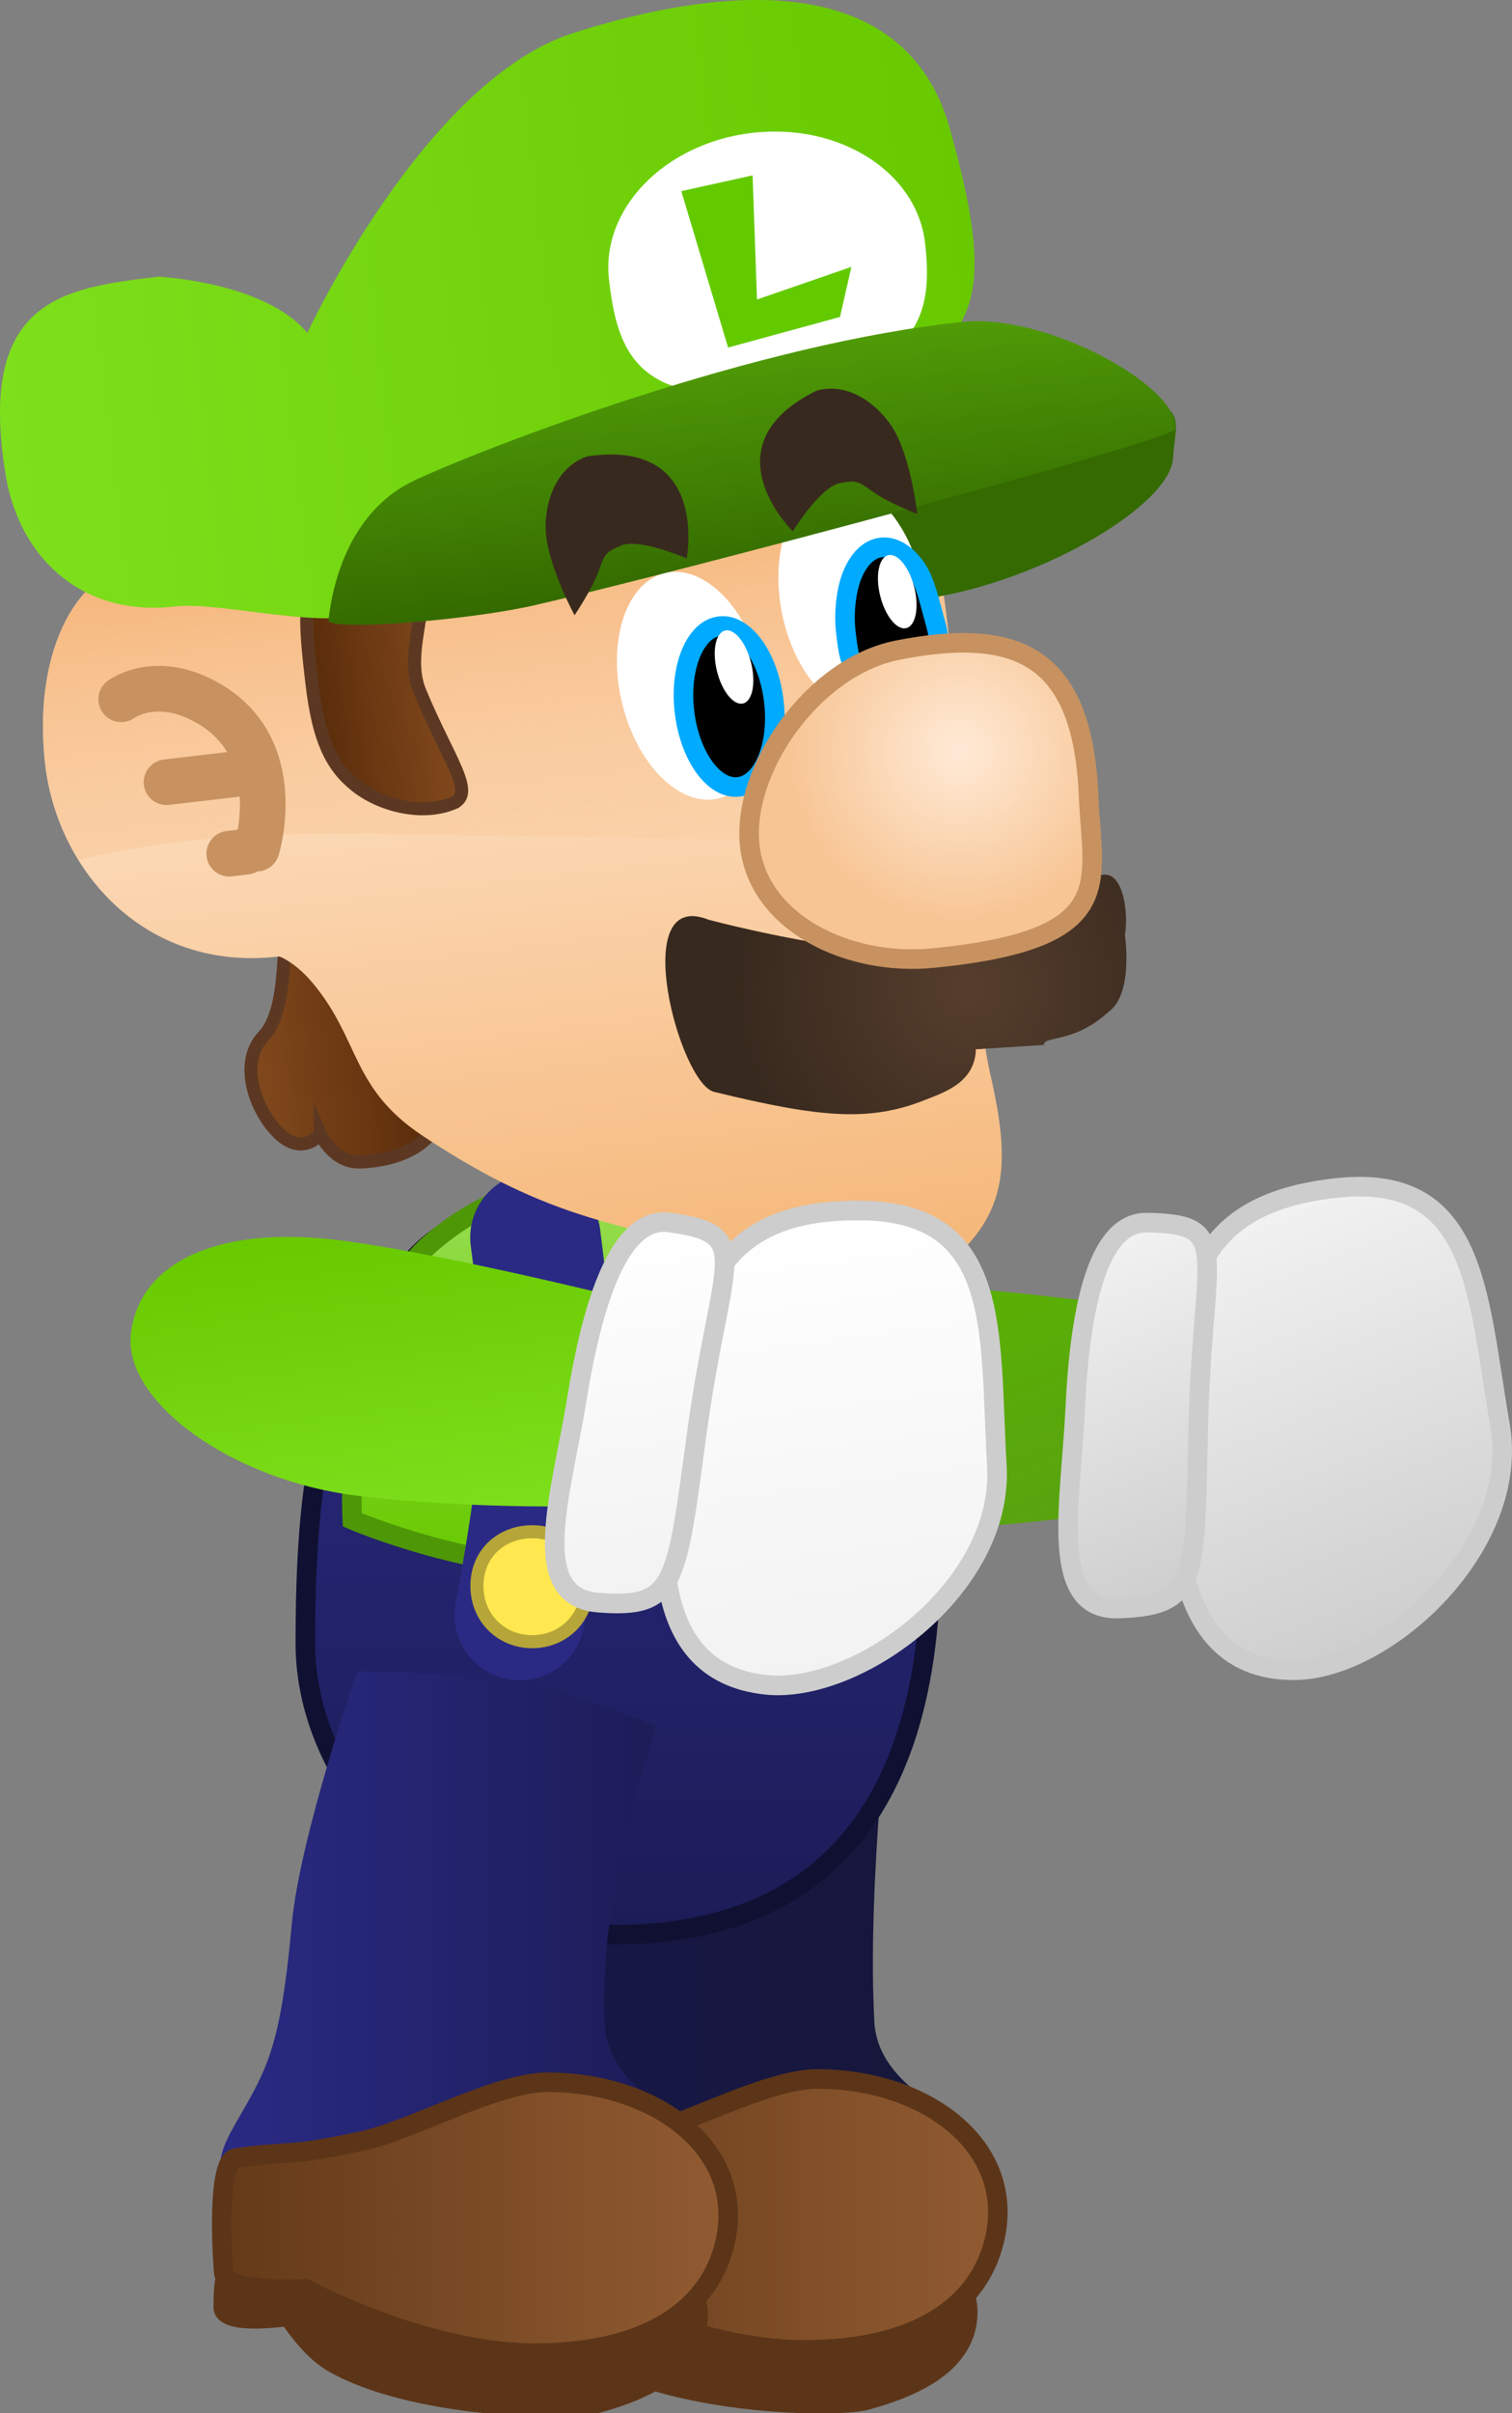 <svg version="1.1" xmlns="http://www.w3.org/2000/svg" xmlns:xlink="http://www.w3.org/1999/xlink" width="115.955" height="184.881" viewBox="0,0,115.955,184.881"><rect x="0" y="0" width="115.955" height="184.881" fill="#808080" stroke="none"/><defs><linearGradient x1="255.162" y1="176.958" x2="265.05" y2="202.141" gradientUnits="userSpaceOnUse" id="color-1"><stop offset="0" stop-color="#5ab500"/><stop offset="1" stop-color="#59a210"/></linearGradient><linearGradient x1="287.253" y1="174.394" x2="299.867" y2="206.518" gradientUnits="userSpaceOnUse" id="color-2"><stop offset="0" stop-color="#f2f2f2"/><stop offset="1" stop-color="#cecece"/></linearGradient><linearGradient x1="274.284" y1="177.059" x2="284.348" y2="202.688" gradientUnits="userSpaceOnUse" id="color-3"><stop offset="0" stop-color="#f2f2f2"/><stop offset="1" stop-color="#cecece"/></linearGradient><linearGradient x1="229.379" y1="231.336" x2="264.117" y2="231.336" gradientUnits="userSpaceOnUse" id="color-4"><stop offset="0" stop-color="#17174a"/><stop offset="1" stop-color="#17173a"/></linearGradient><linearGradient x1="229.49" y1="251.05" x2="268.33" y2="251.05" gradientUnits="userSpaceOnUse" id="color-5"><stop offset="0" stop-color="#643a19"/><stop offset="1" stop-color="#915b32"/></linearGradient><linearGradient x1="239.211" y1="174.026" x2="239.211" y2="229.617" gradientUnits="userSpaceOnUse" id="color-6"><stop offset="0" stop-color="#2a2a84"/><stop offset="1" stop-color="#1c1c57"/></linearGradient><linearGradient x1="241.1" y1="171.334" x2="241.1" y2="201.612" gradientUnits="userSpaceOnUse" id="color-7"><stop offset="0" stop-color="#98de53"/><stop offset="1" stop-color="#68c900"/></linearGradient><linearGradient x1="210.843" y1="161.868" x2="224.01" y2="160.328" gradientUnits="userSpaceOnUse" id="color-8"><stop offset="0" stop-color="#82491d"/><stop offset="1" stop-color="#5a2c0a"/></linearGradient><linearGradient x1="228.444" y1="121.339" x2="235.574" y2="182.283" gradientUnits="userSpaceOnUse" id="color-9"><stop offset="0" stop-color="#ffead6"/><stop offset="1" stop-color="#f5b677"/></linearGradient><linearGradient x1="228.444" y1="121.339" x2="231.812" y2="150.128" gradientUnits="userSpaceOnUse" id="color-10"><stop offset="0" stop-color="#f5b477"/><stop offset="1" stop-color="#f5b477" stop-opacity="0"/></linearGradient><linearGradient x1="215.816" y1="134.469" x2="226.224" y2="133.252" gradientUnits="userSpaceOnUse" id="color-11"><stop offset="0" stop-color="#5a2c0a"/><stop offset="1" stop-color="#82491d"/></linearGradient><linearGradient x1="191.284" y1="109.947" x2="266.618" y2="101.132" gradientUnits="userSpaceOnUse" id="color-12"><stop offset="0" stop-color="#7edf1d"/><stop offset="1" stop-color="#68c900"/></linearGradient><linearGradient x1="247.911" y1="108.116" x2="250.005" y2="126.01" gradientUnits="userSpaceOnUse" id="color-13"><stop offset="0" stop-color="#509b07"/><stop offset="1" stop-color="#346a00"/></linearGradient><radialGradient cx="266.088" cy="157.074" r="17.799" gradientUnits="userSpaceOnUse" id="color-14"><stop offset="0" stop-color="#563e2d"/><stop offset="1" stop-color="#38291e"/></radialGradient><radialGradient cx="265.357" cy="138.869" r="13.171" gradientUnits="userSpaceOnUse" id="color-15"><stop offset="0" stop-color="#ffead6"/><stop offset="1" stop-color="#f7c594"/></radialGradient><linearGradient x1="208.704" y1="231.906" x2="243.441" y2="231.906" gradientUnits="userSpaceOnUse" id="color-16"><stop offset="0" stop-color="#2a2a84"/><stop offset="1" stop-color="#1c1c57"/></linearGradient><linearGradient x1="208.815" y1="251.3" x2="247.655" y2="251.3" gradientUnits="userSpaceOnUse" id="color-17"><stop offset="0" stop-color="#643a19"/><stop offset="1" stop-color="#915b32"/></linearGradient><linearGradient x1="223.006" y1="198.866" x2="219.807" y2="175.063" gradientUnits="userSpaceOnUse" id="color-18"><stop offset="0" stop-color="#7edf1d"/><stop offset="1" stop-color="#68c900"/></linearGradient><linearGradient x1="257.554" y1="209.751" x2="252.825" y2="174.573" gradientUnits="userSpaceOnUse" id="color-19"><stop offset="0" stop-color="#f2f2f2"/><stop offset="1" stop-color="#ffffff"/></linearGradient><linearGradient x1="242.846" y1="203.813" x2="239.043" y2="175.519" gradientUnits="userSpaceOnUse" id="color-20"><stop offset="0" stop-color="#f2f2f2"/><stop offset="1" stop-color="#ffffff"/></linearGradient></defs><g transform="translate(-191.808,-81.386)"><g data-paper-data="{&quot;isPaintingLayer&quot;:true}" fill-rule="nonzero" stroke-linejoin="miter" stroke-miterlimit="10" stroke-dasharray="" stroke-dashoffset="0" style="mix-blend-mode: normal"><g data-paper-data="{&quot;index&quot;:null,&quot;origRot&quot;:0}" stroke-linecap="butt"><path d="M239.715,188.396c0.016,-5.315 5.382,-8.989 14.905,-8.983c7.66,0.004 22.548,1.876 22.548,1.876l-0.228,15.951c0,0 -9.058,1.448 -18.581,1.443c-9.524,-0.005 -18.66,-4.971 -18.644,-10.286z" data-paper-data="{&quot;origRot&quot;:0,&quot;origPos&quot;:null}" fill="url(#color-1)" stroke="none" stroke-width="0"/><g data-paper-data="{&quot;origPos&quot;:null}" stroke="#cdcdcd" stroke-width="1.5"><path d="M281.963,188.468c0.449,-9.378 2.235,-14.96 12.334,-16.062c10.816,-1.18 10.797,8.1 12.548,18.183c1.605,9.24 -8.671,18.678 -15.695,18.765c-9.683,0.119 -9.636,-11.508 -9.186,-20.886z" data-paper-data="{&quot;origRot&quot;:0,&quot;origPos&quot;:null}" fill="url(#color-2)"/><path d="M274.26,189.382c0.338,-7.241 1.585,-14.376 5.498,-14.32c6.7,0.097 4.249,2.109 3.947,15.604c-0.266,11.846 0.009,13.747 -6.094,13.962c-5.455,0.192 -3.688,-8.005 -3.351,-15.246z" data-paper-data="{&quot;origRot&quot;:0,&quot;origPos&quot;:null}" fill="url(#color-3)"/></g></g><g data-paper-data="{&quot;origPos&quot;:null}" stroke-linecap="butt"><path d="M258.863,236.3c0.25,4.562 5.411,6.35 5.25,7.375c-0.65,4.147 -2.62,7.069 -9.494,9.021c-8.515,2.418 -15.205,1.852 -22.839,-2.63c-5.199,-3.052 -0.628,-5.69 1.348,-11.386c0.709,-2.044 1.235,-4.717 1.735,-10.13c0.625,-6.768 4.267,-19.096 4.267,-19.096c0,0 5.332,-0.811 10.596,-0.891c5.206,-0.023 10.388,2.112 10.388,2.112c0,0 -1.828,15.078 -1.25,25.625z" data-paper-data="{&quot;origPos&quot;:null}" fill="url(#color-4)" stroke="none" stroke-width="0"/><path d="M266.028,258.497c0,3.898 -3.967,5.735 -7.726,6.77c-2.463,0.678 -14.41,0.328 -20.339,-3.144c-1.841,-1.078 -3.335,-3.525 -3.335,-3.525c0,0 -5.037,0.76 -5.022,-0.697c0.011,-1.156 -0.018,-3.126 1.103,-3.726c4.823,-2.583 16.248,-2.577 21.719,-2.577c7.511,0 13.6,3.089 13.6,6.9z" data-paper-data="{&quot;origPos&quot;:null}" fill="#5c3518" stroke="#5c3518" stroke-width="1.5"/><path d="M267.913,253.6c-1.367,4.563 -5.934,7.825 -14.425,7.825c-8.491,0 -17.575,-4.925 -17.575,-4.925c0,0 -6.147,0.324 -6.272,-1.254c-0.257,-3.264 -0.316,-8.591 0.919,-8.765c4.561,-0.643 3.7,-0.025 9.665,-1.301c3.862,-0.826 10.314,-4.506 14.263,-4.506c8.491,0 15.675,5.412 13.425,12.925z" data-paper-data="{&quot;origPos&quot;:null}" fill="url(#color-5)" stroke="#5c3518" stroke-width="1.5"/></g><g data-paper-data="{&quot;origPos&quot;:null}"><path d="M263.188,199.598c0.335,23.368 -11.23,30.019 -24.238,30.019c-13.008,0 -23.724,-11.078 -23.724,-22.294c0,-12.167 1.129,-21.852 8.412,-29.596c5.426,-5.769 13.246,-3.072 20.28,-3.072c13.008,0 18.942,2.036 19.271,24.942z" data-paper-data="{&quot;origPos&quot;:null}" fill="url(#color-6)" stroke="#101032" stroke-width="1.5" stroke-linecap="butt"/><path d="M263.188,198.936c0,0 -14.769,2.207 -25.18,2.649c-9.55,0.405 -19.185,-3.752 -19.185,-3.752c0,0 -0.845,-15.225 5.982,-21.146c4.467,-3.873 9.49,-5.142 15.944,-5.342c6.454,-0.2 13.471,2.361 16.72,5.752c7.674,8.011 5.72,21.839 5.72,21.839z" data-paper-data="{&quot;origPos&quot;:null}" fill="url(#color-7)" stroke="#4e9707" stroke-width="1.5" stroke-linecap="butt"/><path d="M251.29,175.639c0,0 1.833,7.549 2.203,12.088c0.475,5.83 -0.497,16.785 -0.497,16.785" data-paper-data="{&quot;origPos&quot;:null,&quot;origRot&quot;:0}" fill="none" stroke="#2a2a84" stroke-width="10" stroke-linecap="round"/><path d="M232.869,176.201c0,0 1.062,7.791 0.974,12.354c-0.113,5.86 -2.173,16.562 -2.173,16.562" data-paper-data="{&quot;origPos&quot;:null}" fill="none" stroke="#2a2a84" stroke-width="10" stroke-linecap="round"/><path d="M228.383,202.894c0,-2.499 1.899,-4.15 4.241,-4.15c2.342,0 4.241,1.651 4.241,4.15c0,2.499 -1.899,4.275 -4.241,4.275c-2.342,0 -4.241,-1.776 -4.241,-4.275z" fill="#ffe84f" stroke="#b6a538" stroke-width="1" stroke-linecap="butt"/><path d="M249.248,202.644c0,-2.499 1.833,-4.15 4.095,-4.15c2.262,0 4.095,1.651 4.095,4.15c0,2.499 -1.833,4.275 -4.095,4.275c-2.262,0 -4.095,-1.776 -4.095,-4.275z" fill="#ffe84f" stroke="#b6a538" stroke-width="1" stroke-linecap="butt"/></g><g data-paper-data="{&quot;origPos&quot;:null,&quot;origRot&quot;:0}"><path d="M216.379,168.269c0,0 -1.25,1.65 -3.029,0.101c-1.779,-1.549 -3.391,-5.423 -1.332,-7.604c2.462,-2.609 0.853,-10.226 2.632,-8.678c0,0 6.207,0.586 7.104,4.197c0,0 3.793,10.289 2.944,12.104c0,0 -1.296,1.849 -5.218,2.026c-2.125,0.096 -3.101,-2.147 -3.101,-2.147z" data-paper-data="{&quot;origRot&quot;:0,&quot;origPos&quot;:null}" fill="url(#color-8)" stroke="#5c3822" stroke-width="1" stroke-linecap="butt"/><path d="M214.095,126.601c4.402,0.499 36.739,-6.482 42.531,-6.835c8.569,-0.523 7.115,7.437 8.711,15.873c1.835,9.699 0.866,21.285 2.4,27.968c1.645,7.168 1.423,11.05 -3.991,15.221c-15.846,2.819 -13.455,-1.104 -21.072,-2.655c-6.48,-1.561 -11.102,-2.894 -18.433,-7.749c-5.565,-3.686 -4.786,-7.371 -8.498,-11.777c-1.138,-1.35 -2.376,-1.997 -2.569,-1.974c-10.3,1.205 -16.958,-6.641 -17.899,-14.686c-0.941,-8.045 1.971,-14.997 7.731,-15.671c5.76,-0.674 9.56,2.113 11.091,2.286z" data-paper-data="{&quot;origPos&quot;:null}" fill="url(#color-9)" stroke="none" stroke-width="0" stroke-linecap="butt"/><path d="M214.095,126.601c4.402,0.499 36.739,-6.482 42.531,-6.835c8.569,-0.523 7.115,7.437 8.711,15.873c0.633,3.347 0.933,6.919 1.116,10.436c-15.44,-0.293 -30.88,-0.582 -46.321,-0.817c-5.871,-0.089 -14.554,0.09 -22.3,2.047c-1.385,-2.231 -2.26,-4.765 -2.558,-7.319c-0.941,-8.045 1.971,-14.997 7.731,-15.671c5.76,-0.674 9.56,2.113 11.091,2.286z" data-paper-data="{&quot;origPos&quot;:null}" fill="url(#color-10)" stroke="none" stroke-width="0" stroke-linecap="butt"/><path d="M281.782,116.382c-0.123,3.834 -10.81,9.924 -19.66,10.959c-7.131,0.834 -6.148,-6.082 -6.572,-9.702c-0.424,-3.62 13.644,-4.466 20.775,-5.3c7.131,-0.834 5.537,1.562 5.457,4.043z" data-paper-data="{&quot;origPos&quot;:null}" fill="#346a00" stroke="none" stroke-width="0" stroke-linecap="butt"/><path d="M262.557,126.173c0.918,4.815 -0.756,9.179 -3.74,9.748c-2.984,0.569 -6.147,-2.873 -7.065,-7.688c-0.918,-4.815 0.756,-9.179 3.74,-9.748c2.984,-0.569 6.147,2.873 7.065,7.688z" data-paper-data="{&quot;origPos&quot;:null,&quot;origRot&quot;:0}" fill="#ffffff" stroke="none" stroke-width="0" stroke-linecap="butt"/><path d="M226.534,142.929c-2.342,0.956 -5.489,0.199 -7.422,-1.332c-1.932,-1.531 -2.885,-3.613 -3.383,-7.868c-0.498,-4.255 -0.996,-8.375 1.65,-8.784c11.141,-1.722 4.649,4.656 6.634,9.439c2.182,5.256 4.334,7.805 2.521,8.545z" fill="url(#color-11)" stroke="#5c3822" stroke-width="1" stroke-linecap="butt"/><path d="M250.203,132.657c1.133,4.769 -0.345,9.204 -3.3,9.906c-2.955,0.702 -6.269,-2.595 -7.402,-7.364c-1.133,-4.769 0.345,-9.204 3.3,-9.906c2.955,-0.702 6.269,2.595 7.402,7.364z" data-paper-data="{&quot;origPos&quot;:null,&quot;origRot&quot;:0}" fill="#ffffff" stroke="none" stroke-width="0" stroke-linecap="butt"/><path d="M247.005,129.358c0.946,-0.111 1.882,0.479 2.634,1.521c0.75,1.042 1.315,2.536 1.514,4.236c0.199,1.699 -0.005,3.284 -0.495,4.471c-0.49,1.187 -1.266,1.978 -2.211,2.088c-0.946,0.111 -1.882,-0.479 -2.634,-1.521c-0.75,-1.042 -1.315,-2.536 -1.514,-4.236c-0.199,-1.699 0.005,-3.284 0.495,-4.471c0.49,-1.187 1.266,-1.978 2.211,-2.088z" data-paper-data="{&quot;origPos&quot;:null}" id="ID0.2989244391210377" fill="#000000" stroke="#00aaff" stroke-width="1.5" stroke-linecap="butt"/><path d="M259.388,123.328c0.946,-0.111 1.882,0.479 2.634,1.521c0.75,1.042 1.107,2.794 1.514,4.236c0.145,0.526 0.385,1.287 0.06,1.805c-0.413,0.629 -1.173,0.996 -1.859,1.325c-1.217,0.404 -2.609,1.349 -3.777,0.845c-1.027,-0.464 -1.132,-2.02 -1.277,-3.173c-0.187,-1.489 0.005,-3.284 0.495,-4.471c0.49,-1.187 1.266,-1.978 2.211,-2.088z" data-paper-data="{&quot;origPos&quot;:null}" id="ID0.2989244391210377" fill="#000000" stroke="#00aaff" stroke-width="1.5" stroke-linecap="round"/><path d="M264.631,91.18c4.117,14.565 1.347,15.745 -6.072,21.43c-10.81,8.284 -26.175,8.66 -37.958,15.49c-3.094,1.793 -11.802,-0.665 -15.354,-0.25c-7.264,0.85 -11.971,-3.862 -12.995,-10.011c-2.258,-13.563 4.452,-14.402 11.717,-15.252c0,0 8.15,0.39 11.408,4.308c0,0 9.004,-19.397 20.467,-23.004c14.755,-4.644 25.831,-3.17 28.788,7.289z" data-paper-data="{&quot;origPos&quot;:null}" fill="url(#color-12)" stroke="none" stroke-width="0" stroke-linecap="butt"/><path d="M262.748,99.983c0.635,5.431 -0.34,9.686 -10.967,11.251c-11.219,1.652 -12.632,-2.985 -13.268,-8.415c-0.635,-5.431 4.275,-10.468 10.967,-11.251c6.692,-0.783 12.632,2.985 13.268,8.415z" data-paper-data="{&quot;origPos&quot;:null}" fill="#ffffff" stroke="none" stroke-width="0" stroke-linecap="butt"/><path d="M281.936,114.25c-0.099,0.876 -38.321,11.028 -49.064,13.493c-5.221,1.198 -15.972,2.028 -15.874,1.153c0.366,-3.238 1.828,-8.515 6.696,-10.751c5.883,-2.702 26.253,-10.502 41.98,-12.099c6.43,-0.653 16.627,4.966 16.262,8.204z" data-paper-data="{&quot;origPos&quot;:null}" fill="url(#color-13)" stroke="none" stroke-width="0" stroke-linecap="butt"/><path d="M247.645,108.015l-3.589,-11.986l5.468,-1.205l0.338,9.508l7.241,-2.499l-0.877,3.837z" data-paper-data="{&quot;origPos&quot;:null}" fill="#64ca00" stroke="none" stroke-width="0" stroke-linecap="butt"/><path d="M266.648,161.779c-0.072,2.574 -2.477,3.313 -3.867,3.87c-4.243,1.701 -8.015,1.396 -16.22,-0.611c-2.656,-0.65 -6.649,-15.665 -0.419,-13.187c0,0 12.43,3.334 18.322,2.303c0,0 9.049,-5.601 12.04,-5.751c1.483,-0.075 1.854,3.008 1.572,4.62c0,0 0.681,4.509 -1.246,5.881c-2.712,2.476 -4.95,1.797 -4.971,2.542z" data-paper-data="{&quot;origPos&quot;:null}" fill="url(#color-14)" stroke="none" stroke-width="0" stroke-linecap="butt"/><path d="M275.299,142.448c0.272,6.631 2.413,10.919 -11.896,12.341c-6.595,0.656 -13.407,-2.717 -14.089,-8.546c-0.682,-5.828 4.826,-13.764 11.329,-15.043c9.475,-1.864 14.221,0.639 14.656,11.248z" data-paper-data="{&quot;origPos&quot;:null}" fill="url(#color-15)" stroke="#c79260" stroke-width="1.5" stroke-linecap="butt"/><g data-paper-data="{&quot;origPos&quot;:null}" fill="none" stroke="#c79260" stroke-width="3.5" stroke-linecap="round"><path d="M201.102,134.963c0,0 2.742,-2.063 6.849,0.406c5.889,3.541 3.551,11.034 3.551,11.034" data-paper-data="{&quot;origPos&quot;:null}"/><path d="M210.538,140.619l-5.959,0.697" data-paper-data="{&quot;origPos&quot;:null}"/><path d="M209.391,146.794l1.277,-0.149" data-paper-data="{&quot;origPos&quot;:null}"/></g><path d="M239.401,123.201c-1.319,0.567 -1.231,0.753 -1.747,2.093c-0.532,1.382 -1.783,3.229 -1.783,3.229c0,0 -1.87,-3.433 -2.183,-6.107c-0.212,-1.816 0.404,-5.096 3.128,-6.058c9.429,-1.426 7.654,7.814 7.654,7.814c0,0 -3.689,-1.605 -5.069,-0.971z" data-paper-data="{&quot;origPos&quot;:null}" fill="#38291e" stroke="none" stroke-width="0" stroke-linecap="butt"/><path d="M256.219,118.408c-1.496,0.265 -3.612,3.686 -3.612,3.686c0,0 -6.725,-6.582 1.836,-10.783c2.787,-0.762 5.163,1.582 6.023,3.195c1.267,2.376 1.687,6.262 1.687,6.262c0,0 -2.081,-0.804 -3.305,-1.637c-1.187,-0.807 -1.221,-1.009 -2.628,-0.724z" data-paper-data="{&quot;origPos&quot;:null,&quot;index&quot;:null,&quot;origRot&quot;:0}" fill="#38291e" stroke="none" stroke-width="0" stroke-linecap="butt"/><path d="M247.406,129.697c0.361,-0.09 0.765,0.142 1.128,0.589c0.362,0.447 0.682,1.109 0.874,1.879c0.192,0.771 0.219,1.506 0.108,2.07c-0.111,0.564 -0.36,0.959 -0.721,1.048c-0.361,0.09 -0.765,-0.142 -1.128,-0.589c-0.362,-0.447 -0.683,-1.108 -0.874,-1.879c-0.192,-0.771 -0.219,-1.506 -0.108,-2.07c0.111,-0.564 0.36,-0.959 0.721,-1.048z" data-paper-data="{&quot;origPos&quot;:null,&quot;origRot&quot;:0}" id="ID0.2989244391210377" fill="#ffffff" stroke="#00aaff" stroke-width="0" stroke-linecap="butt"/><path d="M259.923,123.925c0.361,-0.09 0.765,0.142 1.128,0.589c0.362,0.447 0.682,1.109 0.874,1.879c0.192,0.771 0.219,1.506 0.108,2.07c-0.111,0.564 -0.36,0.959 -0.721,1.048c-0.361,0.09 -0.765,-0.142 -1.128,-0.589c-0.362,-0.447 -0.682,-1.109 -0.874,-1.879c-0.192,-0.771 -0.219,-1.506 -0.108,-2.07c0.111,-0.564 0.36,-0.959 0.721,-1.048z" data-paper-data="{&quot;origPos&quot;:null,&quot;origRot&quot;:0}" id="ID0.2989244391210377" fill="#ffffff" stroke="#00aaff" stroke-width="0" stroke-linecap="butt"/></g><g data-paper-data="{&quot;origPos&quot;:null}" stroke-linecap="butt"><path d="M238.187,236.55c0.25,4.562 5.411,6.35 5.25,7.375c-0.65,4.147 -2.62,7.069 -9.494,9.021c-8.515,2.418 -15.205,1.852 -22.839,-2.63c-5.199,-3.052 -0.628,-5.69 1.348,-11.386c0.709,-2.044 1.235,-4.717 1.735,-10.13c0.625,-6.768 5.017,-19.346 5.017,-19.346c0,0 7.582,-0.061 12.596,0.859c3.956,0.727 10.388,3.362 10.388,3.362c0,0 -4.578,12.328 -4,22.875z" data-paper-data="{&quot;origPos&quot;:null}" fill="url(#color-16)" stroke="none" stroke-width="0"/><path d="M245.353,258.747c0,3.898 -3.967,5.735 -7.726,6.77c-2.463,0.678 -14.41,0.328 -20.339,-3.144c-1.841,-1.078 -3.335,-3.525 -3.335,-3.525c0,0 -5.037,0.76 -5.022,-0.697c0.011,-1.156 -0.018,-3.126 1.103,-3.726c4.823,-2.583 16.248,-2.577 21.719,-2.577c7.511,0 13.6,3.089 13.6,6.9z" data-paper-data="{&quot;origPos&quot;:null}" fill="#5c3518" stroke="#5c3518" stroke-width="1.5"/><path d="M247.237,253.85c-1.367,4.563 -5.934,7.825 -14.425,7.825c-8.491,0 -17.575,-4.925 -17.575,-4.925c0,0 -6.147,0.324 -6.272,-1.254c-0.257,-3.264 -0.316,-8.591 0.919,-8.765c4.561,-0.643 3.7,-0.025 9.665,-1.301c3.862,-0.826 10.314,-4.506 14.263,-4.506c8.491,0 15.675,5.412 13.425,12.925z" data-paper-data="{&quot;origPos&quot;:null}" fill="url(#color-17)" stroke="#5c3518" stroke-width="1.5"/></g><g stroke-linecap="butt"><path d="M217.668,176.393c7.606,0.912 22.176,4.536 22.176,4.536l-2.036,15.821c0,0 -9.158,0.366 -18.614,-0.769c-9.456,-1.134 -17.965,-7.15 -17.346,-12.43c0.619,-5.279 6.364,-8.293 15.82,-7.159z" data-paper-data="{&quot;origRot&quot;:0,&quot;origPos&quot;:null}" fill="url(#color-18)" stroke="none" stroke-width="0"/><g data-paper-data="{&quot;origPos&quot;:null}" stroke="#cdcdcd" stroke-width="1.5"><path d="M257.861,174.134c10.873,0.11 9.801,9.328 10.396,19.553c0.545,9.37 -10.729,17.53 -17.714,16.784c-9.628,-1.029 -8.262,-12.576 -6.752,-21.84c1.51,-9.264 3.917,-14.599 14.07,-14.496z" data-paper-data="{&quot;origRot&quot;:0,&quot;origPos&quot;:null}" fill="url(#color-19)"/><path d="M243.122,175.05c6.641,0.89 3.98,2.599 2.148,15.971c-1.608,11.738 -1.551,13.659 -7.635,13.15c-5.439,-0.455 -2.754,-8.391 -1.597,-15.545c1.157,-7.154 3.206,-14.096 7.084,-13.576z" data-paper-data="{&quot;origRot&quot;:0,&quot;origPos&quot;:null}" fill="url(#color-20)"/></g></g></g></g></svg>